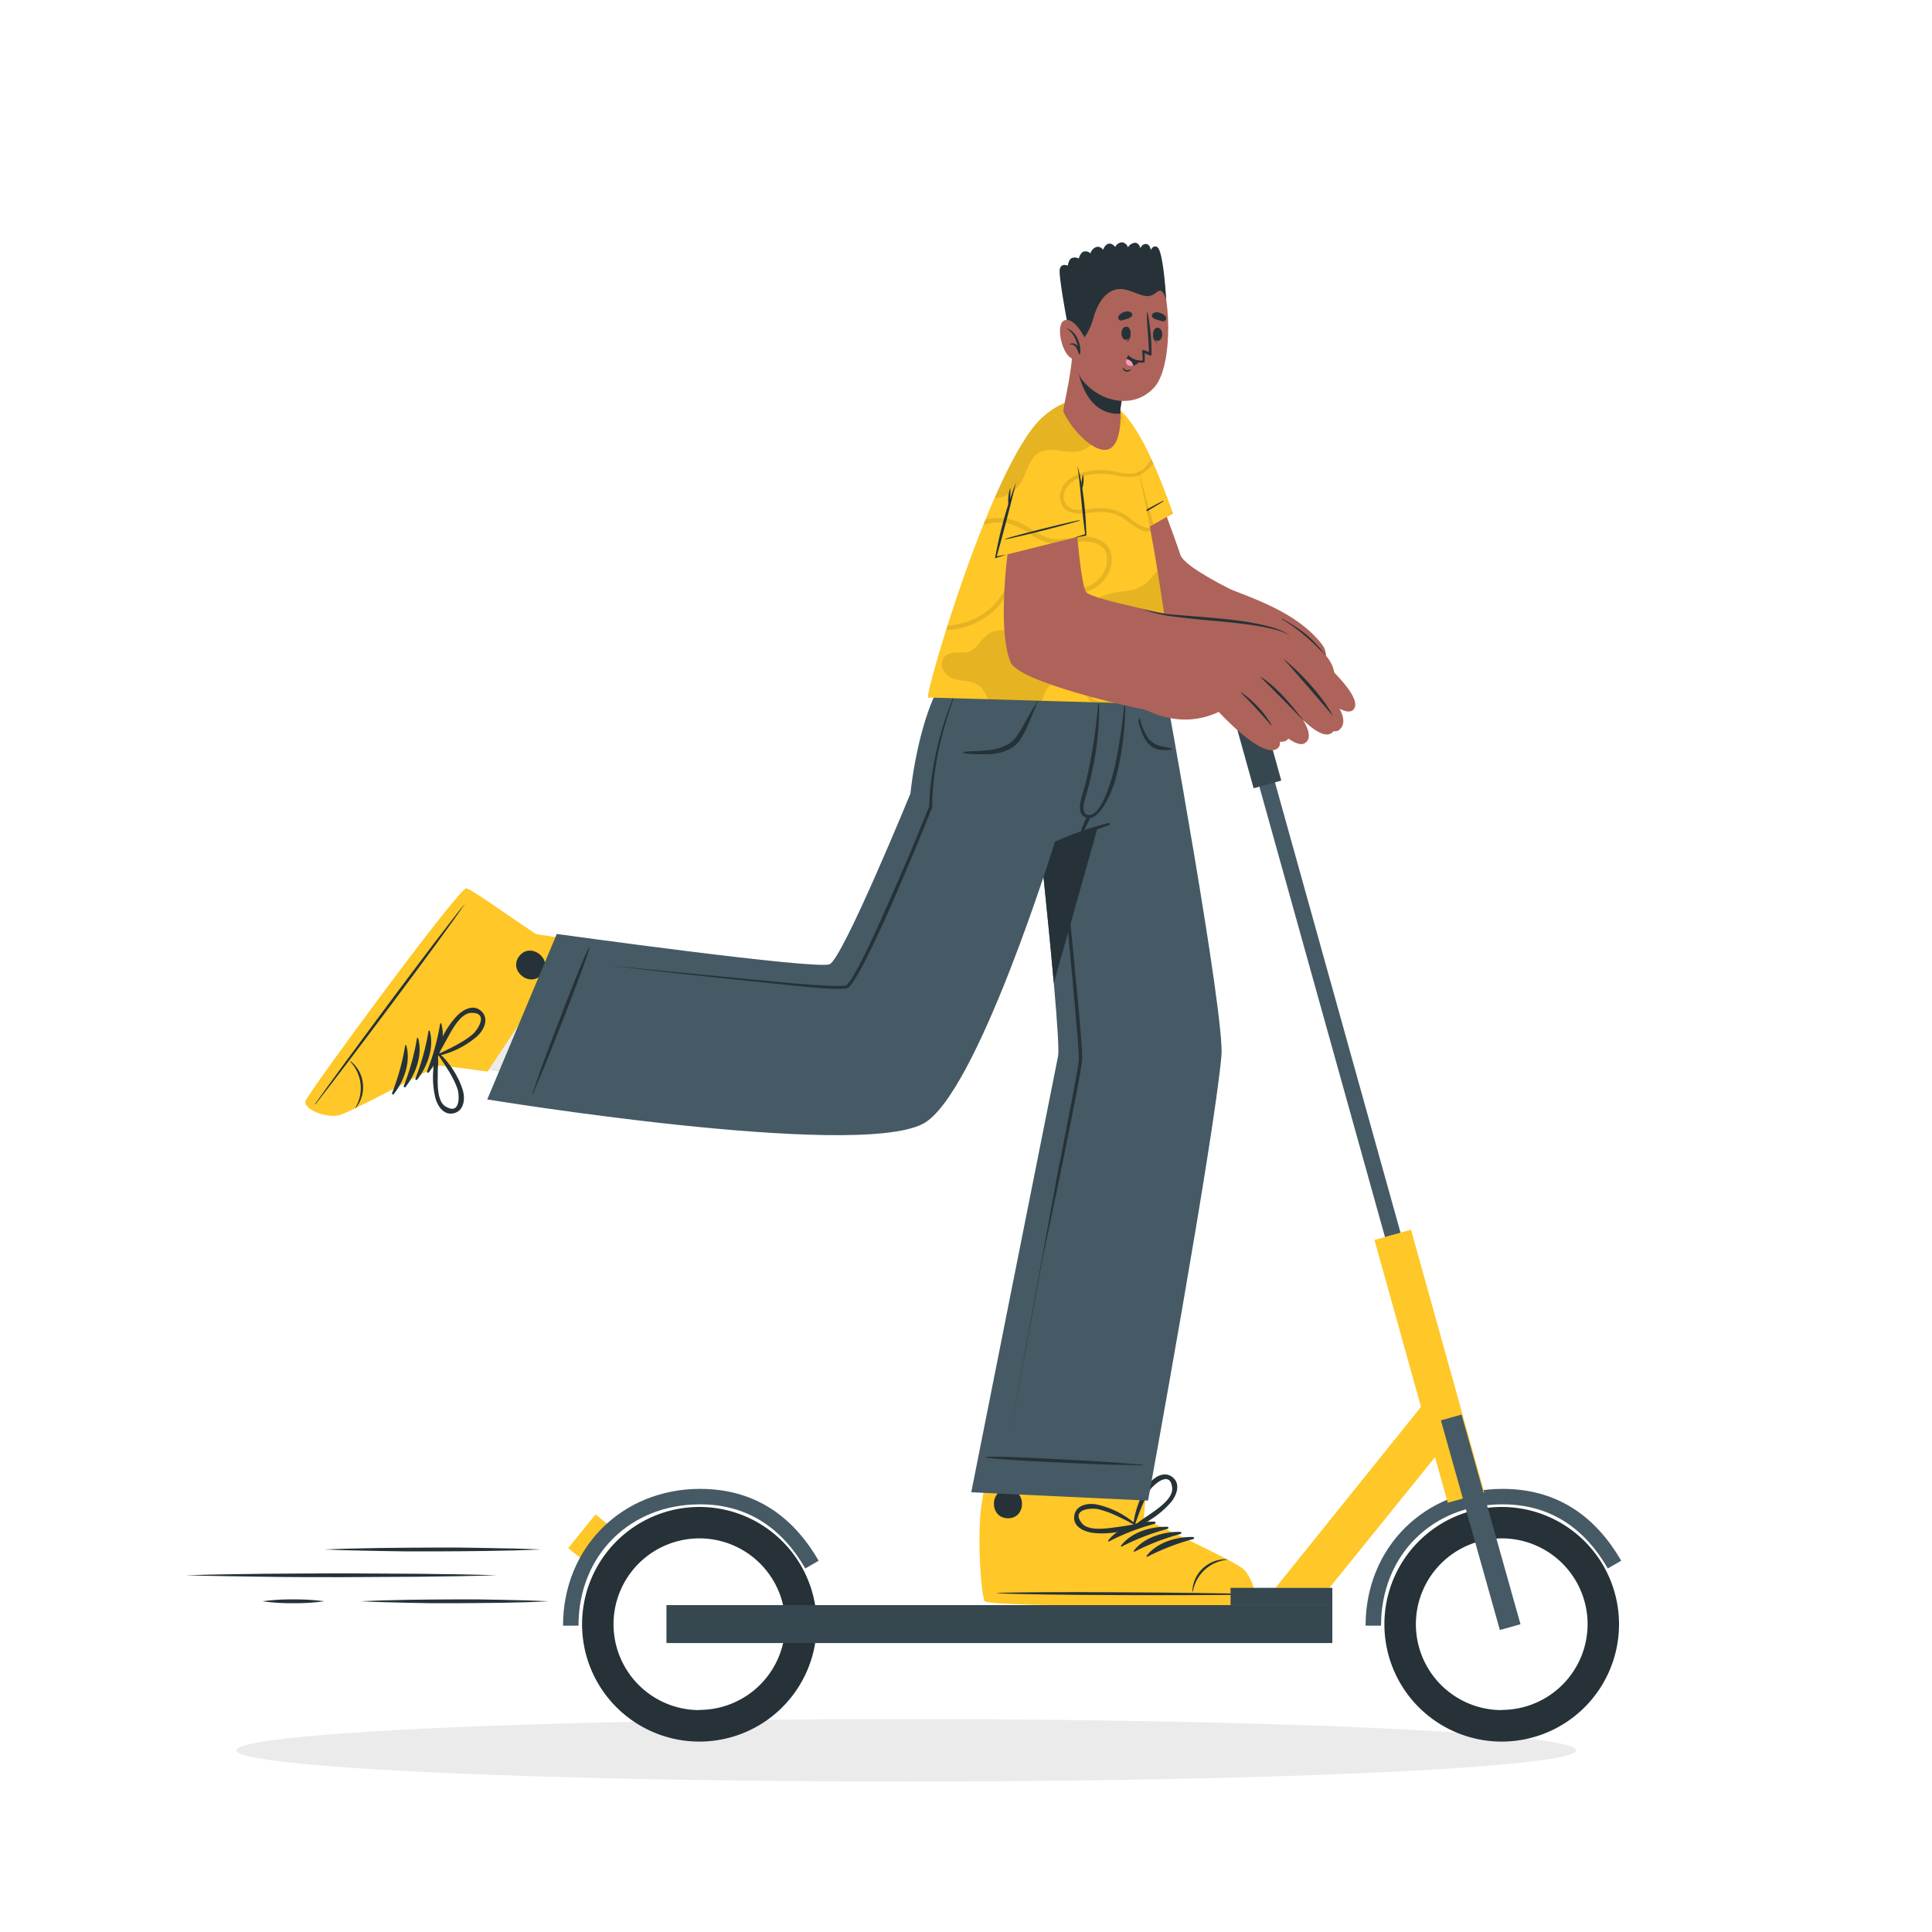 <svg xmlns="http://www.w3.org/2000/svg" viewBox="0 0 500 500"><g id="freepik--Shadow--inject-210"><ellipse cx="234.52" cy="452.98" rx="173.38" ry="8.08" style="fill:#ebebeb"></ellipse></g><g id="freepik--Character--inject-210"><path d="M259.35,352.53S253.94,393,253.94,393c.2,7.91.52,14.83,1,18.4a.13.13,0,0,0,0,.06,5.54,5.54,0,0,0,.65,2.43l0,.05c2.4,1.53,65.62,1.78,67.83,1.05s.29-7.08-2.16-9.05-26.62-12.89-26.62-12.89l5-40.42Z" style="fill:#ad6359"></path><path d="M323.47,415c-2.2.73-65.42.48-67.82-1.05,0,0,0,0,0-.05a5.44,5.44,0,0,1-.64-2.43s0,0,0-.06c-.51-3.56-.82-10.5-1-18.4,0,0,1.89-14.13,3.43-25.68H297.9l-3.2,25.73s24.15,10.92,26.62,12.89S325.7,414.26,323.47,415Z" style="fill:#ebebeb"></path><path d="M297.6,369.74l-.12.93H256.93c0-.32.08-.63.13-.93Z" style="fill:#FFC727"></path><path d="M297.24,372.65l-.12.93H256.54l.12-.93Z" style="fill:#37474f"></path><path d="M296.88,375.57l-.12.93H256.15q.06-.45.12-.93Z" style="fill:#FFC727"></path><path d="M323.76,415.09c-2.24.73-66.44.89-68.88-.67-.65-.42-1.81-11.19-1.24-21.34.24-4.28,1.34-8.45,1.62-11.69l42,.37s-1.58,11.08-1.08,11.32c4.12,1.95,23.18,11,25.39,12.81C324.08,407.89,326,414.35,323.76,415.09Z" style="fill:#FFC727"></path><path d="M322.86,412.51c-10.75-.34-54.16-.72-64.82-.25-.09,0-.09.07,0,.07,10.65.58,54.06.6,64.82.36C323.09,412.68,323.09,412.52,322.86,412.51Z" style="fill:#263238"></path><path d="M317.49,403.55a8.6,8.6,0,0,0-6.45,2.58,8.35,8.35,0,0,0-2.45,5.72c0,.07.12.07.13,0a10,10,0,0,1,8.77-8.17A.07.07,0,1,0,317.49,403.55Z" style="fill:#263238"></path><path d="M298.79,393.81c-4.3-.09-9.31,1.39-12,4.89-.1.14.09.28.22.22a59.26,59.26,0,0,1,11.86-4.58A.27.27,0,0,0,298.79,393.81Z" style="fill:#263238"></path><path d="M302.11,395.13c-4.31-.09-9.31,1.39-12,4.89-.11.14.09.28.21.22a59.72,59.72,0,0,1,11.87-4.58A.27.27,0,0,0,302.11,395.13Z" style="fill:#263238"></path><path d="M305.42,396.45c-4.3-.09-9.31,1.39-12,4.89-.1.14.09.29.22.22A59.87,59.87,0,0,1,305.49,397,.27.27,0,0,0,305.42,396.45Z" style="fill:#263238"></path><path d="M308.73,397.77c-4.3-.09-9.3,1.39-12,4.89-.1.14.09.29.22.22a59.72,59.72,0,0,1,11.87-4.58A.27.27,0,0,0,308.73,397.77Z" style="fill:#263238"></path><path d="M260.86,385.42c-4.83,0-4.87,7.49,0,7.51S265.7,385.45,260.86,385.42Z" style="fill:#263238"></path><path d="M303.53,382.36c-2.16-1.83-4.92-.09-6.28,1.78a20.14,20.14,0,0,0-1.65,2.76,23.21,23.21,0,0,0-2.22,7.08,3.55,3.55,0,0,0-.06.56.14.14,0,0,0,0,.14c0,.16,0,.31-.06.45a.12.12,0,0,0,.14.12.56.56,0,0,0,.44.41.4.4,0,0,0,.33-.05c.85-.58,1.74-1.15,2.63-1.73l.47-.3a23.66,23.66,0,0,0,5.88-4.92C304.52,386.92,305.58,384.08,303.53,382.36Zm-5.34,9.11-2.08,1.43c-.66.46-1.32.92-1.95,1.41a1.53,1.53,0,0,0-.22.16l-.23.17.09-.24s0,0,0,0c.62-1.69,1.18-3.42,1.93-5.07.13-.33.29-.66.45-1a24.65,24.65,0,0,1,1.58-2.9c1-1.4,5.21-5,5.6-.29C303.58,387.68,300,390.2,298.19,391.47Z" style="fill:#263238"></path><path d="M294.19,394.89a.13.13,0,0,0,0-.19,2.68,2.68,0,0,0-.26-.23l-.09-.09s0,0,0,0l-.43-.37a22.64,22.64,0,0,0-9.56-4.65c-2.26-.46-5.47.13-5.83,2.93s2.37,4,4.56,4.38a21.31,21.31,0,0,0,6.66-.2c1.55-.25,3.11-.55,4.62-.78h0A.52.52,0,0,0,294.19,394.89Zm-6.1.45c-2.16.28-6.53.88-8.13-1.16-2.87-3.73,2.66-4,4.32-3.58a23.48,23.48,0,0,1,3.13,1,59.61,59.61,0,0,1,5.9,2.89h0a2.39,2.39,0,0,1,.22.12l-.23,0-.65.06C291.14,394.91,289.63,395.16,288.09,395.34Z" style="fill:#263238"></path><path d="M251.36,386.2l45.75,2.15s17-92.8,19-115.16c.92-10.24-14.67-95.49-14.67-95.49L264.31,174s10.66,93.76,9.51,99.38C272.14,281.62,251.36,386.2,251.36,386.2Z" style="fill:#455a64"></path><path d="M295.68,379.05c-6.89-.49-4.91-.45-11.8-.86-3.37-.2-25.54-1.5-28.72-1.13-.07,0-.08.12,0,.14,3.13.68,25.32,1.59,28.69,1.73,6.9.27,4.93.12,11.83.32A.1.1,0,0,0,295.68,379.05Z" style="fill:#263238"></path><path d="M303.25,193.71a11.13,11.13,0,0,0-1.85-.4,12.85,12.85,0,0,1-1.48-.38,5.49,5.49,0,0,1-2.73-1.85,15.92,15.92,0,0,1-2.14-4.86c-.34-1.07-.69-2.13-1.05-3.19-.17-.52-.34-1-.52-1.54s-.46-1.22-.63-1.84c0-.1-.1,0-.07,0,.14.41.22.89.34,1.34l.39,1.56c.25.92.48,1.85.73,2.77a37.54,37.54,0,0,0,1.51,4.84c1.15,2.67,2.82,3.63,4.42,3.86a10.67,10.67,0,0,0,1.38.1,5.18,5.18,0,0,0,1.71-.15C303.34,194,303.34,193.75,303.25,193.71Z" style="fill:#263238"></path><path d="M270.73,180.47l2.35,20.79,2.22,20.81q2.19,20.81,4.09,41.65c.26,3.5.64,6.91.7,10.5-.47,3.54-1.17,6.91-1.82,10.36q-2,10.26-4.12,20.51l-4.3,20.48-8.63,46.53L273.45,305l4-20.53c.63-3.41,1.33-6.88,1.77-10.25-.08-3.38-.47-6.92-.74-10.37-1.2-13.89-2.57-27.77-3.88-41.66Z" style="fill:#263238"></path><path d="M294.55,177l-21.82,77.41c-2.61-29.57-8.41-80.43-8.41-80.43Z" style="fill:#263238"></path><path d="M171.09,247.24s-32.7-5.31-32.73-5.33c-6.47-4.54-12.23-8.4-15.39-10.13l0,0a5.69,5.69,0,0,0-2.34-.93h-.07c-2.65,1-40.45,51.69-41.18,53.9s5.53,4.45,8.56,3.65,26.19-13.73,26.19-13.73l43.52,7.23Z" style="fill:#ad6359"></path><path d="M162.65,245.87l-19.26,33.66-29.31-4.87s-23.14,12.92-26.19,13.73-9.29-1.43-8.56-3.64,38.52-52.9,41.18-53.91h.07a5.67,5.67,0,0,1,2.33.93.07.07,0,0,1,.06,0c3.16,1.72,8.92,5.59,15.39,10.12Z" style="fill:#ebebeb"></path><path d="M160.43,245.52,141,279.13l-1-.16,19.43-33.62Z" style="fill:#FFC727"></path><path d="M157.35,245l-19.42,33.6-1-.16,19.42-33.61Z" style="fill:#37474f"></path><path d="M154.27,244.51l-19.41,33.6-1-.16,19.41-33.59C153.62,244.4,154,244.46,154.27,244.51Z" style="fill:#FFC727"></path><path d="M79.09,284.91c.74-2.24,38.79-53.94,41.5-55,.72-.28,9.5,6.06,17.95,11.73.44.29,6.38.89,10.13,1.69l-22.48,34s-12.53-1.78-13-1.52c-4,2.15-22.65,12.08-25.4,12.8C84.69,289.45,78.34,287.16,79.09,284.91Z" style="fill:#FFC727"></path><path d="M81.69,285.72c6.68-8.44,32.8-43.12,38.75-52,0-.07,0-.1,0,0-6.8,8.23-32.64,43.11-38.84,51.91C81.42,285.8,81.55,285.9,81.69,285.72Z" style="fill:#263238"></path><path d="M92.09,286.73A8.61,8.61,0,0,0,93.86,280a8.4,8.4,0,0,0-3.15-5.37s-.12.06-.08.1A10,10,0,0,1,92,286.65C91.94,286.73,92,286.8,92.09,286.73Z" style="fill:#263238"></path><path d="M111,277.49c2.63-3.4,4.42-8.31,3.21-12.56,0-.17-.28-.1-.3,0a59.9,59.9,0,0,1-3.38,12.26A.27.27,0,0,0,111,277.49Z" style="fill:#263238"></path><path d="M108,279.37c2.63-3.4,4.42-8.31,3.21-12.56,0-.17-.28-.1-.31,0a59.25,59.25,0,0,1-3.37,12.26A.27.27,0,0,0,108,279.37Z" style="fill:#263238"></path><path d="M105,281.25c2.64-3.41,4.42-8.31,3.22-12.56,0-.17-.28-.1-.31,0A59.42,59.42,0,0,1,104.51,281,.27.27,0,0,0,105,281.25Z" style="fill:#263238"></path><path d="M101.94,283.13c2.64-3.41,4.42-8.31,3.21-12.57,0-.16-.28-.09-.3.05a59.45,59.45,0,0,1-3.38,12.26A.27.27,0,0,0,101.94,283.13Z" style="fill:#263238"></path><path d="M140.34,252c2.89-3.87-3.12-8.37-6-4.5S137.44,255.86,140.34,252Z" style="fill:#263238"></path><path d="M117.43,288.11c2.75-.65,3-3.91,2.3-6.11a19.13,19.13,0,0,0-1.24-3,23,23,0,0,0-4.37-6,3.69,3.69,0,0,0-.41-.38.21.21,0,0,0-.11-.1l-.32-.31a.12.12,0,0,0-.18.05.55.55,0,0,0-.59.1.37.37,0,0,0-.16.3c0,1-.11,2.08-.17,3.14l0,.56a23.26,23.26,0,0,0,.46,7.64C113.17,286.19,114.83,288.74,117.43,288.11Zm-4.14-9.71c0-.85,0-1.68.07-2.52s0-1.61,0-2.41a2.44,2.44,0,0,0,0-.27c0-.09,0-.2,0-.29l.15.22s0,0,0,0c1,1.51,2,3,2.93,4.57.19.31.36.63.53.95a22.56,22.56,0,0,1,1.38,3c.57,1.6.92,7.15-3.08,4.67C113.12,285,113.25,280.57,113.29,278.4Z" style="fill:#263238"></path><path d="M112.92,273.15a.12.12,0,0,0,.14.12l.34-.07.12,0s0,0,0,0a4.88,4.88,0,0,0,.55-.12,22.77,22.77,0,0,0,9.43-4.92c1.71-1.54,3.15-4.47,1.11-6.43s-4.65-.49-6.23,1.06a21.34,21.34,0,0,0-3.8,5.47c-.73,1.4-1.41,2.83-2.12,4.18l0,0A.53.53,0,0,0,112.92,273.15Zm3.25-5.18c1.07-1.89,3.18-5.77,5.78-5.84,4.7-.09,1.62,4.51.31,5.6a23.12,23.12,0,0,1-2.71,1.9,60.82,60.82,0,0,1-5.84,3h0l-.22.11a1.39,1.39,0,0,0,.11-.21c.12-.18.23-.36.34-.55C114.71,270.68,115.41,269.32,116.17,268Z" style="fill:#263238"></path><path d="M297.68,177.28v0c-.24.75-4,12.55-7.77,22.64-2.71,7.37-4.34,13.41-5.57,14s-9.1,3.24-11.32,3.92c0,0-20.27,65.74-34.16,73-17.69,9.26-112.76-6.31-112.76-6.31l18-42.82s67.49,9.37,70.64,7.82c3.49-1.72,20.88-44.16,20.88-44.16s2.21-23.67,11.2-33.2Z" style="fill:#455a64"></path><path d="M137.91,283.11c2.63-6.39,2-4.52,4.53-10.93,1.25-3.14,9.46-23.77,10.11-26.91,0-.07-.1-.11-.13-.05-1.63,2.76-9.48,23.53-10.67,26.69-2.43,6.47-1.66,4.64-4,11.13A.1.1,0,1,0,137.91,283.11Z" style="fill:#263238"></path><path d="M249.36,194.59c1.18-.18,2.42-.15,3.61-.22,1-.06,1.92-.13,2.88-.24a12.54,12.54,0,0,0,5.2-1.61c1.75-1.1,2.76-2.93,3.73-4.7.58-1,1.17-2.09,1.76-3.12.29-.5.58-1,.88-1.5a20.78,20.78,0,0,0,1.07-1.8c0-.09.19,0,.14,0a12.53,12.53,0,0,0-.53,1.32c-.22.51-.42,1-.64,1.54-.38.91-.76,1.82-1.16,2.73a23,23,0,0,1-2.49,4.74c-2,2.59-5.22,3.39-8.36,3.47-.9,0-1.8,0-2.7,0a18.35,18.35,0,0,1-3.39-.31A.16.16,0,0,1,249.36,194.59Z" style="fill:#263238"></path><path d="M286.85,213a84.15,84.15,0,0,0-13.77,4.81.15.15,0,0,0,.1.29c4.62-1.47,9.32-2.84,13.86-4.55A.29.29,0,0,0,286.85,213Z" style="fill:#263238"></path><path d="M291.21,182.77c0-.15-.26-.21-.28-.05a147.28,147.28,0,0,1-2.22,14.74c-.43,2.26-3.52,14.69-7.39,13.38-.65-.22-.92-.91-.93-1.92a16.51,16.51,0,0,1,.91-3.81q1.06-3.9,1.82-7.86a72.78,72.78,0,0,0,1.32-14.94.13.13,0,0,0-.25,0,137.65,137.65,0,0,1-3.26,20.49c-.82,3.23-3,8,.41,8.85s6.53-7.18,7.19-9.4A76.11,76.11,0,0,0,291.21,182.77Z" style="fill:#263238"></path><path d="M281.39,211.19a21.19,21.19,0,0,0-1.15,2.52,5.88,5.88,0,0,0-.58,2.12c0,.14.18.17.26.08a7.28,7.28,0,0,0,1.13-2c.38-.78.78-1.55,1.14-2.34A.44.44,0,0,0,281.39,211.19Z" style="fill:#263238"></path><path d="M158.47,249.94c7.69.83,34.91,3.41,42.61,4.16,3.85.36,7.7.7,11.55.92a45.64,45.64,0,0,0,5.71.1l.33,0a.61.61,0,0,0,.26-.06,1.77,1.77,0,0,0,.43-.38,8.67,8.67,0,0,0,.83-1.11c.53-.79,1-1.62,1.47-2.46,3.65-6.78,6.68-13.92,9.82-21s6.08-14.22,9-21.38l0,.16a63.48,63.48,0,0,1,.81-8.95,83.9,83.9,0,0,1,4.56-17.27,83.74,83.74,0,0,1,3.61-8.17c-1.22,2.72-2.39,5.45-3.35,8.26a88,88,0,0,0-2.53,8.54A83.64,83.64,0,0,0,241.9,200a64,64,0,0,0-.66,8.83v.08l0,.07q-4.32,10.78-8.91,21.44-2.28,5.34-4.73,10.61c-1.63,3.51-3.29,7-5.18,10.42-.48.85-1,1.69-1.51,2.51a11.26,11.26,0,0,1-.92,1.2,2.87,2.87,0,0,1-.66.55,1,1,0,0,1-.44.12l-.4,0a9.6,9.6,0,0,1-1.5.06q-.74,0-1.47,0c-1,0-1.94-.09-2.9-.16-3.87-.29-7.72-.69-11.57-1.11C193.33,253.82,166.13,251,158.47,249.94Z" style="fill:#263238"></path><rect x="146.51" y="395.58" width="11.23" height="3.99" transform="translate(-252.48 265.28) rotate(-50.96)" style="fill:#FFC727"></rect><path d="M181,390a30.36,30.36,0,1,0,30.36,30.35A30.35,30.35,0,0,0,181,390Zm0,52.57a22.22,22.22,0,1,1,22.22-22.22A22.22,22.22,0,0,1,181,442.52Z" style="fill:#263238"></path><path d="M149.71,420.72h-4c0-20.18,15.25-35.4,35.47-35.4,13.25,0,23.57,6.26,30.68,18.6l-3.46,2c-6.35-11-15.5-16.6-27.22-16.6C163,389.32,149.71,402.53,149.71,420.72Z" style="fill:#455a64"></path><path d="M388.65,390A30.36,30.36,0,1,0,419,420.3,30.35,30.35,0,0,0,388.65,390Zm0,52.57a22.22,22.22,0,1,1,22.22-22.22A22.22,22.22,0,0,1,388.65,442.52Z" style="fill:#263238"></path><path d="M357.41,420.72h-4c0-20.18,15.25-35.4,35.46-35.4,13.25,0,23.58,6.26,30.69,18.6l-3.47,2c-6.34-11-15.5-16.6-27.22-16.6C370.64,389.32,357.41,402.53,357.41,420.72Z" style="fill:#455a64"></path><rect x="172.48" y="415.4" width="172.33" height="9.82" style="fill:#37474f"></rect><rect x="278.83" y="258.86" width="130.51" height="4.18" transform="translate(503.04 -140.58) rotate(74.42)" style="fill:#455a64"></rect><rect x="318.14" y="177.96" width="17.9" height="4.18" transform="translate(646.56 -13.19) rotate(120)" style="fill:#37474f"></rect><rect x="334.6" y="348.67" width="70.62" height="9.82" transform="translate(611.16 -97.7) rotate(74.42)" style="fill:#FFC727"></rect><rect x="353.1" y="391.86" width="56.52" height="5.56" transform="matrix(0.27, 0.96, -0.96, 0.27, 659.09, -78.69)" style="fill:#455a64"></rect><rect x="316.67" y="190.68" width="17.87" height="7.43" transform="translate(425.42 -171.45) rotate(74.42)" style="fill:#37474f"></rect><polygon points="372.37 375.89 344.06 410.93 330.1 410.93 367.88 363.95 372.37 375.89" style="fill:#FFC727"></polygon><rect x="318.47" y="410.93" width="26.34" height="4.46" style="fill:#37474f"></rect><path d="M341,170.12a6.06,6.06,0,1,1-6.06-6.06A6.06,6.06,0,0,1,341,170.12Z" style="fill:#37474f"></path><path d="M338.54,170.12a3.57,3.57,0,1,1-3.57-3.57A3.57,3.57,0,0,1,338.54,170.12Z" style="fill:#FFC727"></path><path d="M48.06,407.68c6.71-.21,13.43-.31,20.14-.39s13.43-.07,20.15-.11l20.14.11,10.08.14c3.36.08,6.71.13,10.07.25-3.36.11-6.71.16-10.07.24l-10.08.14-20.14.11c-6.72,0-13.43,0-20.15-.11S54.77,407.88,48.06,407.68Z" style="fill:#263238"></path><path d="M84,401c4.67-.2,9.34-.3,14-.38s9.34-.07,14-.11,9.34,0,14,.11l7,.14c2.34.08,4.67.13,7,.24-2.34.12-4.67.17-7,.25l-7,.14c-4.67.08-9.34.08-14,.11s-9.34,0-14-.11S88.63,401.23,84,401Z" style="fill:#263238"></path><path d="M93.31,414.41c4.06-.2,8.12-.3,12.17-.38s8.11-.07,12.17-.11,8.11,0,12.17.11l6.08.14c2,.08,4.06.13,6.09.24-2,.12-4.06.17-6.09.25l-6.08.14c-4.06.08-8.11.07-12.17.11s-8.11,0-12.17-.11S97.37,414.62,93.31,414.41Z" style="fill:#263238"></path><path d="M67.92,414.41a56.81,56.81,0,0,1,8-.49,56.81,56.81,0,0,1,8,.49,55.37,55.37,0,0,1-8,.5A55.37,55.37,0,0,1,67.92,414.41Z" style="fill:#263238"></path><path d="M283.77,115.29c0,13.53,2.85,29.36,3.46,32.23,1,4.58,8.38,19,23,30,3,2.29,15.34-21.48,11.69-23.27-9.54-4.66-15.86-8.5-16.5-10.8-.52-1.89-7.7-21.48-9.77-26.06C289.36,103.6,283.77,108.36,283.77,115.29Z" style="fill:#ad6359"></path><path d="M323.21,177.87c-1.57-.09-1.64.73.45,2.6s11.95,7.48,9.7,10.75-16-4.85-19.28-8.22-7.3-10-7.3-10C309.78,174.07,317.3,175.9,323.21,177.87Z" style="fill:#ad6359"></path><path d="M316.83,151.91c8.34,3.24,18.93,6.78,25.18,14.71a5,5,0,0,1,1.16,3.06c2.86,3.51,2.07,5.91,2.07,5.91,1.67,4.08.52,6.43.52,6.43s3.32,4.16,1.15,6.58c-2.44,2.72-6.62-3.64-11.07-5.73-10.18-4.79-26-8.75-29.06-9.84Z" style="fill:#ad6359"></path><path d="M328.7,170.35a73.4,73.4,0,0,1,8.68,4.7,73.29,73.29,0,0,1,8.26,7,.09.09,0,0,0,.12-.12,38.15,38.15,0,0,0-17-11.69C328.61,170.16,328.55,170.28,328.7,170.35Z" style="fill:#263238"></path><path d="M330.7,163.79c2.81,1.59,7.73,4.41,14.46,11.88,0,0,.07,0,0,0a34.32,34.32,0,0,0-14.43-12C330.59,163.57,330.51,163.68,330.7,163.79Z" style="fill:#263238"></path><path d="M331.84,160.28c4.67,2.88,7.25,5.3,11.29,9.4,0,0,.07,0,.05,0-4.1-5.15-6.17-6.55-11.26-9.54C331.74,160,331.66,160.17,331.84,160.28Z" style="fill:#263238"></path><path d="M303.55,132.88l-20.88,11.79s-.83-26.35,1.12-34.17c2.18-8.8,6.21-5.76,10.71,1.59S303.55,132.88,303.55,132.88Z" style="fill:#FFC727"></path><g style="opacity:0.1"><path d="M286.07,140.71a6.93,6.93,0,0,0-3.53-1.63c0,.44,0,.85,0,1.25a4.85,4.85,0,0,1,3.53,2.41l1-.59A4.75,4.75,0,0,0,286.07,140.71Z"></path><path d="M303.38,132.39c-.44.41-.88.87-1.33,1.34l1.5-.85Zm-6.76-11.76c-2.24,2.89-6.11,1.88-8,1.45a17,17,0,0,0-6-.29c0,.32,0,.64,0,1a19.06,19.06,0,0,1,6.22.25,11.71,11.71,0,0,0,5.16.26,6.4,6.4,0,0,0,2.54-1.36,11.31,11.31,0,0,0,1.95-2c-.16-.37-.32-.74-.49-1.1C297.53,119.44,297.08,120,296.62,120.63Zm-4.19,13.51a12.4,12.4,0,0,0-4.15-2.17,14.3,14.3,0,0,0-5.21-.37l-.58.07v1a17.71,17.71,0,0,1,3.42-.11,10.51,10.51,0,0,1,5.27,1.89,23.73,23.73,0,0,0,4,2.69,5.1,5.1,0,0,0,.5.19l1.28-.72a4.23,4.23,0,0,1-.68-.12A12.1,12.1,0,0,1,292.43,134.14Z"></path><path d="M283.15,114.46a30.11,30.11,0,0,1,.64-4,14.93,14.93,0,0,1,1.22-3.41A7.61,7.61,0,0,1,283.15,114.46Z"></path></g><path d="M301,129.63c-.79.31-7.32,3.93-8.73,4.74s-7.17,4.11-8.55,5.07a.06.06,0,0,0,.06.11c1.52-.69,7.35-4,8.8-4.79s7.83-4.53,8.48-5A.06.06,0,0,0,301,129.63Z" style="fill:#263238"></path><path d="M298.5,135.73l-15.83,8.94s-.82-26.35,1.12-34.17c1.37-5.49,3.45-6.38,5.92-4.46C292.22,112.52,296.61,128.81,298.5,135.73Z" style="opacity:0.1"></path><path d="M303.89,182.36l-63.72-1.84c-.81-1.15,16.58-60.6,29.5-72.42,9.79-8.95,18.33-3.17,20.27-.11C296.53,118.38,304.82,181.48,303.89,182.36Z" style="fill:#FFC727"></path><g style="opacity:0.1"><path d="M286.07,140.71a8.42,8.42,0,0,0-6.09-1.79c-2.88.12-5.79,1.13-8.64.32-2.49-.71-4.52-2.48-6.78-3.66a13.58,13.58,0,0,0-9.52-1.14c-.19.46-.38.92-.56,1.39a12.68,12.68,0,0,1,6-.45,16.89,16.89,0,0,1,6.17,2.86,13.07,13.07,0,0,0,6.76,2.54c2.63.08,5.2-.78,7.84-.63,2.13.12,4.46,1,5.11,3.24a6.88,6.88,0,0,1-1.91,6.36,8.36,8.36,0,0,1-6.12,2.67c-5,0-9.59-3.5-14.68-2.06a6.89,6.89,0,0,0-2.75,1.52,19.14,19.14,0,0,0-2.28,3,16.51,16.51,0,0,1-4.77,4.35,18.31,18.31,0,0,1-8.64,2.66c-.13.39-.25.78-.37,1.16a19.18,19.18,0,0,0,11.48-4.23,18.07,18.07,0,0,0,2.39-2.32c.83-1,1.46-2.09,2.26-3.08,3.68-4.55,10-1.1,14.52-.15a10.51,10.51,0,0,0,7.45-.86,9.52,9.52,0,0,0,4.31-5C288.07,145.18,287.91,142.42,286.07,140.71Z"></path><path d="M303.92,180.63q-.26.52-.48,1.05c-.09.21-.17.44-.26.66l.71,0A5,5,0,0,0,303.92,180.63Zm-1.1-10.52a10.87,10.87,0,0,0-4.08-1c-1.92-.09-4.33.49-5.39,2.26a4.67,4.67,0,0,0-.51,1.41,3,3,0,0,1-.63,1.7,2.56,2.56,0,0,1-1.7.37c-.79,0-1.58-.07-2.37-.09-2.32-.07-5.17.3-6.45,2.53a3.34,3.34,0,0,0,.77,4.43l9.21.27a9.22,9.22,0,0,0-1.27-.48,8.76,8.76,0,0,0-3.57-.13,6.18,6.18,0,0,1-3.44-.17,2.23,2.23,0,0,1-1.17-2.75c.68-2.51,3.82-2.75,5.95-2.65s4.78.71,5.49-1.8c.31-1.09.32-2.08,1.2-2.91a5.32,5.32,0,0,1,3.06-1.2,11.71,11.71,0,0,1,5,.68Z"></path><path d="M297.64,136.6a3.58,3.58,0,0,1-1.36-.12,12.1,12.1,0,0,1-3.85-2.34,12.4,12.4,0,0,0-4.15-2.17,14.3,14.3,0,0,0-5.21-.37,22.82,22.82,0,0,1-4.51.31,3.33,3.33,0,0,1-3.25-2.69,4.79,4.79,0,0,1,2.21-4.52c3.25-2.31,7.56-2.43,11.33-1.69a11.71,11.71,0,0,0,5.16.26,5.66,5.66,0,0,0,.82-.28c-.07-.28-.13-.56-.19-.83-2.11.88-4.61.24-6-.08-3.79-.87-8.37-.51-11.63,1.8a6,6,0,0,0-2.67,4.28,4.18,4.18,0,0,0,1.95,4.06,7.37,7.37,0,0,0,4.42.63,29.34,29.34,0,0,1,5.21-.3,10.51,10.51,0,0,1,5.27,1.89,23.73,23.73,0,0,0,4,2.69,5.15,5.15,0,0,0,2.63.42C297.75,137.23,297.69,136.92,297.64,136.6Z"></path><path d="M282.48,115.1a7.58,7.58,0,0,1-4.41,1.8c-2,.13-3.91-.39-5.88-.45a5.52,5.52,0,0,0-4.59,1.79,15.2,15.2,0,0,0-2.13,4,15,15,0,0,1-2.18,3.93,7.65,7.65,0,0,1-4.47,2.54,7.55,7.55,0,0,1-1.41.13c4.08-9.29,8.37-17.16,12.26-20.71,4.88-4.46,9.44-5.26,13-4.57h0a8.12,8.12,0,0,1,2,2.84A7.61,7.61,0,0,1,282.48,115.1Z"></path><path d="M276.17,175.2c-1.32.92-2.94,1.26-4.28,2.15a3.7,3.7,0,0,0-1.52,2,10.26,10.26,0,0,1-.81,2.06l-13.84-.4c-.67-1.39-1.25-2.95-2.63-3.78-1.58-1-3.52-.9-5.26-1.31a5.23,5.23,0,0,1-3.81-2.67,2.88,2.88,0,0,1,.9-3.67c1.44-1,3.25-.64,4.87-.76,1.86-.15,2.88-1.38,4-2.75a7.19,7.19,0,0,1,3.48-2.7,6,6,0,0,1,4.49.43,17.42,17.42,0,0,1,3.45,3.14,5.88,5.88,0,0,0,2,1.38,7.07,7.07,0,0,0,2.62.35,25.64,25.64,0,0,1,5.18-.08c1.5.25,3.09,1.15,3.35,2.78S277.41,174.33,276.17,175.2Z"></path><path d="M302.23,165.59c-2.47-.48-4.73-2-7.27-2.33-2-.27-4.06.35-6.06.59a8.77,8.77,0,0,1-4.31-.44,4.32,4.32,0,0,1-2-6.93c2.14-3,6-3.06,9.33-3.62a9.11,9.11,0,0,0,4.83-2.05c1-.95,1.85-2.11,2.84-3.11C300.6,154,301.51,160.22,302.23,165.59Z"></path></g><path d="M286.38,116.4c-3.58.53-9.16-5.34-11.17-9.89-.14-.32.58-3.42,1.28-7.24.42-2.31.82-4.9,1-7.29,0-.49,14.68,4.9,14.68,4.9a38.57,38.57,0,0,0-2.22,9.06,6.34,6.34,0,0,0,0,1s0,.11,0,.17C290.15,109,289.84,115.88,286.38,116.4Z" style="fill:#ad6359"></path><path d="M278.43,92.12c.36,4.1,2.05,14.07,10,14.92a9.06,9.06,0,0,0,1.54,0,.86.86,0,0,0,0-.17,6.31,6.31,0,0,1,0-1,38.41,38.41,0,0,1,2.22-9.06S281.63,93,278.43,92.12Z" style="fill:#263238"></path><path d="M279,73.72c-2.45,5-2.11,20.66,1.1,24.65,4.64,5.79,13.45,7.68,18.67,1.83,5.06-5.68,4.26-26.08.57-29.83C293.9,64.85,282.62,66.32,279,73.72Z" style="fill:#ad6359"></path><path d="M292.54,85.64s-.09,0-.08.09c0,1.06-.1,2.27-1,2.63a0,0,0,0,0,0,.06C292.58,88.25,292.74,86.63,292.54,85.64Z" style="fill:#263238"></path><path d="M291.59,84.54c-1.7-.12-1.81,3.29-.24,3.4S293,84.65,291.59,84.54Z" style="fill:#263238"></path><path d="M298.5,85.88s.08.05.08.1c-.07,1,0,2.27,1,2.65a0,0,0,0,1,0,.06C298.38,88.48,298.27,86.87,298.5,85.88Z" style="fill:#263238"></path><path d="M299.48,84.81c1.7-.07,1.72,3.33.14,3.4S298.06,84.87,299.48,84.81Z" style="fill:#263238"></path><path d="M290.3,82.94a12.08,12.08,0,0,0,1.33-.42,2.23,2.23,0,0,0,1.28-.68.71.71,0,0,0-.09-.88,1.77,1.77,0,0,0-1.79-.24,2.64,2.64,0,0,0-1.55,1.08A.77.77,0,0,0,290.3,82.94Z" style="fill:#263238"></path><path d="M300.85,83.14a13.53,13.53,0,0,1-1.34-.39,2.34,2.34,0,0,1-1.29-.67.73.73,0,0,1,.08-.88,1.77,1.77,0,0,1,1.78-.27,2.64,2.64,0,0,1,1.57,1A.77.77,0,0,1,300.85,83.14Z" style="fill:#263238"></path><path d="M290.7,95.17c.24.25.48.6.86.65a2.8,2.8,0,0,0,1.14-.23s.07,0,.05.06a1.43,1.43,0,0,1-1.36.52,1.13,1.13,0,0,1-.8-1C290.58,95.15,290.66,95.13,290.7,95.17Z" style="fill:#263238"></path><path d="M291.91,92.05a3.64,3.64,0,0,0,2.34,1.68,5.07,5.07,0,0,0,1.29.1l.25,0,.23,0a.26.26,0,0,0,.22-.23h0a.41.41,0,0,0,0-.11h0v-.09c.05-.81,0-2,0-2,.29.16,1.78.89,1.77.46a53.55,53.55,0,0,0-1-10.91c0-.11-.2-.09-.19,0-.05,3.39.5,6.76.51,10.16a6.07,6.07,0,0,0-1.68-.57c-.11,0,.12,2.39.07,2.75v0A5,5,0,0,1,292,92C291.94,91.89,291.85,92,291.91,92.05Z" style="fill:#263238"></path><path d="M295.08,93.46a4.37,4.37,0,0,1-1.81,1.19,1.92,1.92,0,0,1-1.16,0c-.83-.29-.79-1.06-.58-1.71a5,5,0,0,1,.45-1A5.5,5.5,0,0,0,295.08,93.46Z" style="fill:#263238"></path><path d="M293.27,94.65a1.92,1.92,0,0,1-1.16,0c-.83-.29-.79-1.06-.58-1.71A2,2,0,0,1,293.27,94.65Z" style="fill:#ff9bbc"></path><path d="M277.09,88c-.33-1.43-3.28-16.76-2.81-18.4s2.05-.8,2.08-.88.14-1.46,1-1.93a2.32,2.32,0,0,1,1.84.11s.32-1.43,1.25-1.79a1.84,1.84,0,0,1,1.76.47,2.43,2.43,0,0,1,1.54-1.66,1.57,1.57,0,0,1,1.72.74s.45-1.36,1.41-1.58,1.74.83,1.74.83a2.09,2.09,0,0,1,1.73-1.2A1.81,1.81,0,0,1,291.9,64a2.48,2.48,0,0,1,1.83-1.17c1.08,0,1.4,1.38,1.4,1.38s.49-1.18,1.51-1.06,1.19,1.56,1.19,1.56.55-1.4,1.65-.78c1.37.79,2.09,9.77,2.34,13.61,0,0-.71-2.21-1.49-2.31s-1.42,1.11-2.89,1.37c-2.09.37-5.44-2.22-8.32-1.74s-5,3.3-6.2,7.62C281.57,87.37,277.88,91.37,277.09,88Z" style="fill:#263238"></path><path d="M280.71,87.39S278,82,275.54,82.89s-.82,8.43,1.67,9.78a2.7,2.7,0,0,0,3.79-.94Z" style="fill:#ad6359"></path><path d="M276.05,85a0,0,0,1,0,0,.06c1.73,1,2.47,2.85,2.9,4.72a1.49,1.49,0,0,0-2.15-.71c-.06,0,0,.11,0,.1a1.66,1.66,0,0,1,1.73.83,8.11,8.11,0,0,1,.66,1.58c.07.18.38.13.34-.06v0C279.91,89.17,278.54,85.62,276.05,85Z" style="fill:#263238"></path><path d="M265.64,117.75c-4.18,14-8.31,43.67-4.1,53.64,2.11,5,29.78,11.47,37.38,12.77,3.15.54,14.73-22.58,11.5-23.41-4.45-1.15-27.7-5.49-29.3-7.49s-3-21.23-3.65-33.6C276.61,104,269.18,105.91,265.64,117.75Z" style="fill:#ad6359"></path><path d="M301.64,159.13s12.14,1.16,19.11,2c3.89.44,10.49,1.79,13.19,3.42,4.06,2.44,19.44,15.23,16.42,19-2.73,3.43-14.56-9.23-14.56-9.23s13.07,11.72,9,15.26S329.3,177,329.3,177s13.15,12.34,8.4,15.33c-3.6,2.25-14.79-11.73-14.79-11.73s11.23,10.69,7.63,13.16c-4,2.74-15.12-9.52-15.12-9.52-10.2,4.76-18.92-.2-23.2-2.95C291.19,180.64,301.64,159.13,301.64,159.13Z" style="fill:#ad6359"></path><path d="M332.32,170.64c6,4.87,10.79,11.14,12.3,14,.19.35.34.67.32.64-2.66-3.17-11.22-13.13-12.67-14.59C332.23,170.66,332.29,170.61,332.32,170.64Z" style="fill:#263238"></path><path d="M326.19,175.14c5,3,9.29,9.1,11,11.07.13.16,0,.18-.13,0-1.81-1.91-9.05-9.25-10.94-11.06C326.11,175.15,326.15,175.12,326.19,175.14Z" style="fill:#263238"></path><path d="M321.27,179.22a27.34,27.34,0,0,1,7.8,8.36c.1.17,0,.17-.18,0-2.7-3-4.31-4.89-7.71-8.28C321.12,179.27,321.2,179.17,321.27,179.22Z" style="fill:#263238"></path><path d="M295.61,157.65a47.52,47.52,0,0,0,9.62,1.54l9.76.8c3.25.35,6.5.69,9.72,1.31a43.19,43.19,0,0,1,4.78,1.15,15.66,15.66,0,0,1,4.45,2.05,17.16,17.16,0,0,0-4.54-1.7,45.87,45.87,0,0,0-4.78-.94c-3.22-.49-6.45-.84-9.7-1.12s-6.5-.59-9.75-1c-1.62-.19-3.25-.39-4.85-.74A31.84,31.84,0,0,1,295.61,157.65Z" style="fill:#263238"></path><path d="M281,138.42l-23.27,5.79s6.23-25.62,10.19-32.63c4.45-7.9,7.52-3.89,9.9,4.39S281,138.42,281,138.42Z" style="fill:#FFC727"></path><g style="opacity:0.1"><path d="M271.34,139.24c-2.49-.71-4.52-2.48-6.78-3.66a13.46,13.46,0,0,0-4.23-1.38q-.16.57-.3,1.11l.44.07a16.89,16.89,0,0,1,6.17,2.86,14.71,14.71,0,0,0,5.44,2.4l6.35-1.58C276.06,139.34,273.68,139.9,271.34,139.24Z"></path><path d="M280.47,131.9a11.08,11.08,0,0,1-1.91,0,3.33,3.33,0,0,1-3.25-2.69,4.79,4.79,0,0,1,2.21-4.52,10.33,10.33,0,0,1,1.92-1.07c-.06-.33-.11-.66-.16-1a11.39,11.39,0,0,0-2.28,1.23,6,6,0,0,0-2.67,4.28,4.18,4.18,0,0,0,1.95,4.06,7.18,7.18,0,0,0,4.29.64C280.54,132.55,280.51,132.23,280.47,131.9Z"></path><path d="M278.07,116.9c-2,.13-3.91-.39-5.88-.45a5.52,5.52,0,0,0-4.59,1.79,15.2,15.2,0,0,0-2.13,4,15,15,0,0,1-2.18,3.93,7.26,7.26,0,0,1-1,1c1.85-6.27,3.93-12.55,5.6-15.51,4.45-7.9,7.52-3.9,9.9,4.39C277.91,116.27,278,116.58,278.07,116.9Z"></path></g><path d="M279.43,134.62c-.83.08-8.1,1.82-9.67,2.24s-8,2-9.59,2.6c-.07,0-.05.13,0,.12,1.66-.25,8.16-1.88,9.76-2.27s8.76-2.27,9.52-2.59C279.53,134.69,279.49,134.61,279.43,134.62Z" style="fill:#263238"></path><path d="M278,139.17c1-.34,2-.66,3-1l-.17.22L280.3,134l-.45-4.47c-.29-3-.57-6-1-8.94a38.84,38.84,0,0,1,1,4.39c.28,1.49.48,3,.66,4.47.35,3,.57,6,.63,9v.18l-.16,0Q279.54,138.93,278,139.17Z" style="fill:#263238"></path><path d="M279.91,126.81a9.4,9.4,0,0,1,0-2,10.88,10.88,0,0,1,.36-2,5.92,5.92,0,0,1,.14,2A6.76,6.76,0,0,1,279.91,126.81Z" style="fill:#263238"></path><path d="M260.52,143.52c-.91.31-1.83.58-2.74.87l-.29.09.07-.31c.32-1.64.64-3.28,1-4.9s.79-3.25,1.23-4.86.92-3.22,1.44-4.8,1.08-3.17,1.73-4.72c-.4,1.63-.8,3.25-1.22,4.86s-.82,3.24-1.24,4.85l-1.28,4.83-1.34,4.82-.22-.21C258.63,143.86,259.57,143.67,260.52,143.52Z" style="fill:#263238"></path><path d="M261.45,126.3a16.38,16.38,0,0,1,0,2.53c0,.42-.07.83-.14,1.25a11,11,0,0,1-.23,1.25,8.68,8.68,0,0,1-.13-2.54A9.82,9.82,0,0,1,261.45,126.3Z" style="fill:#263238"></path></g></svg>
